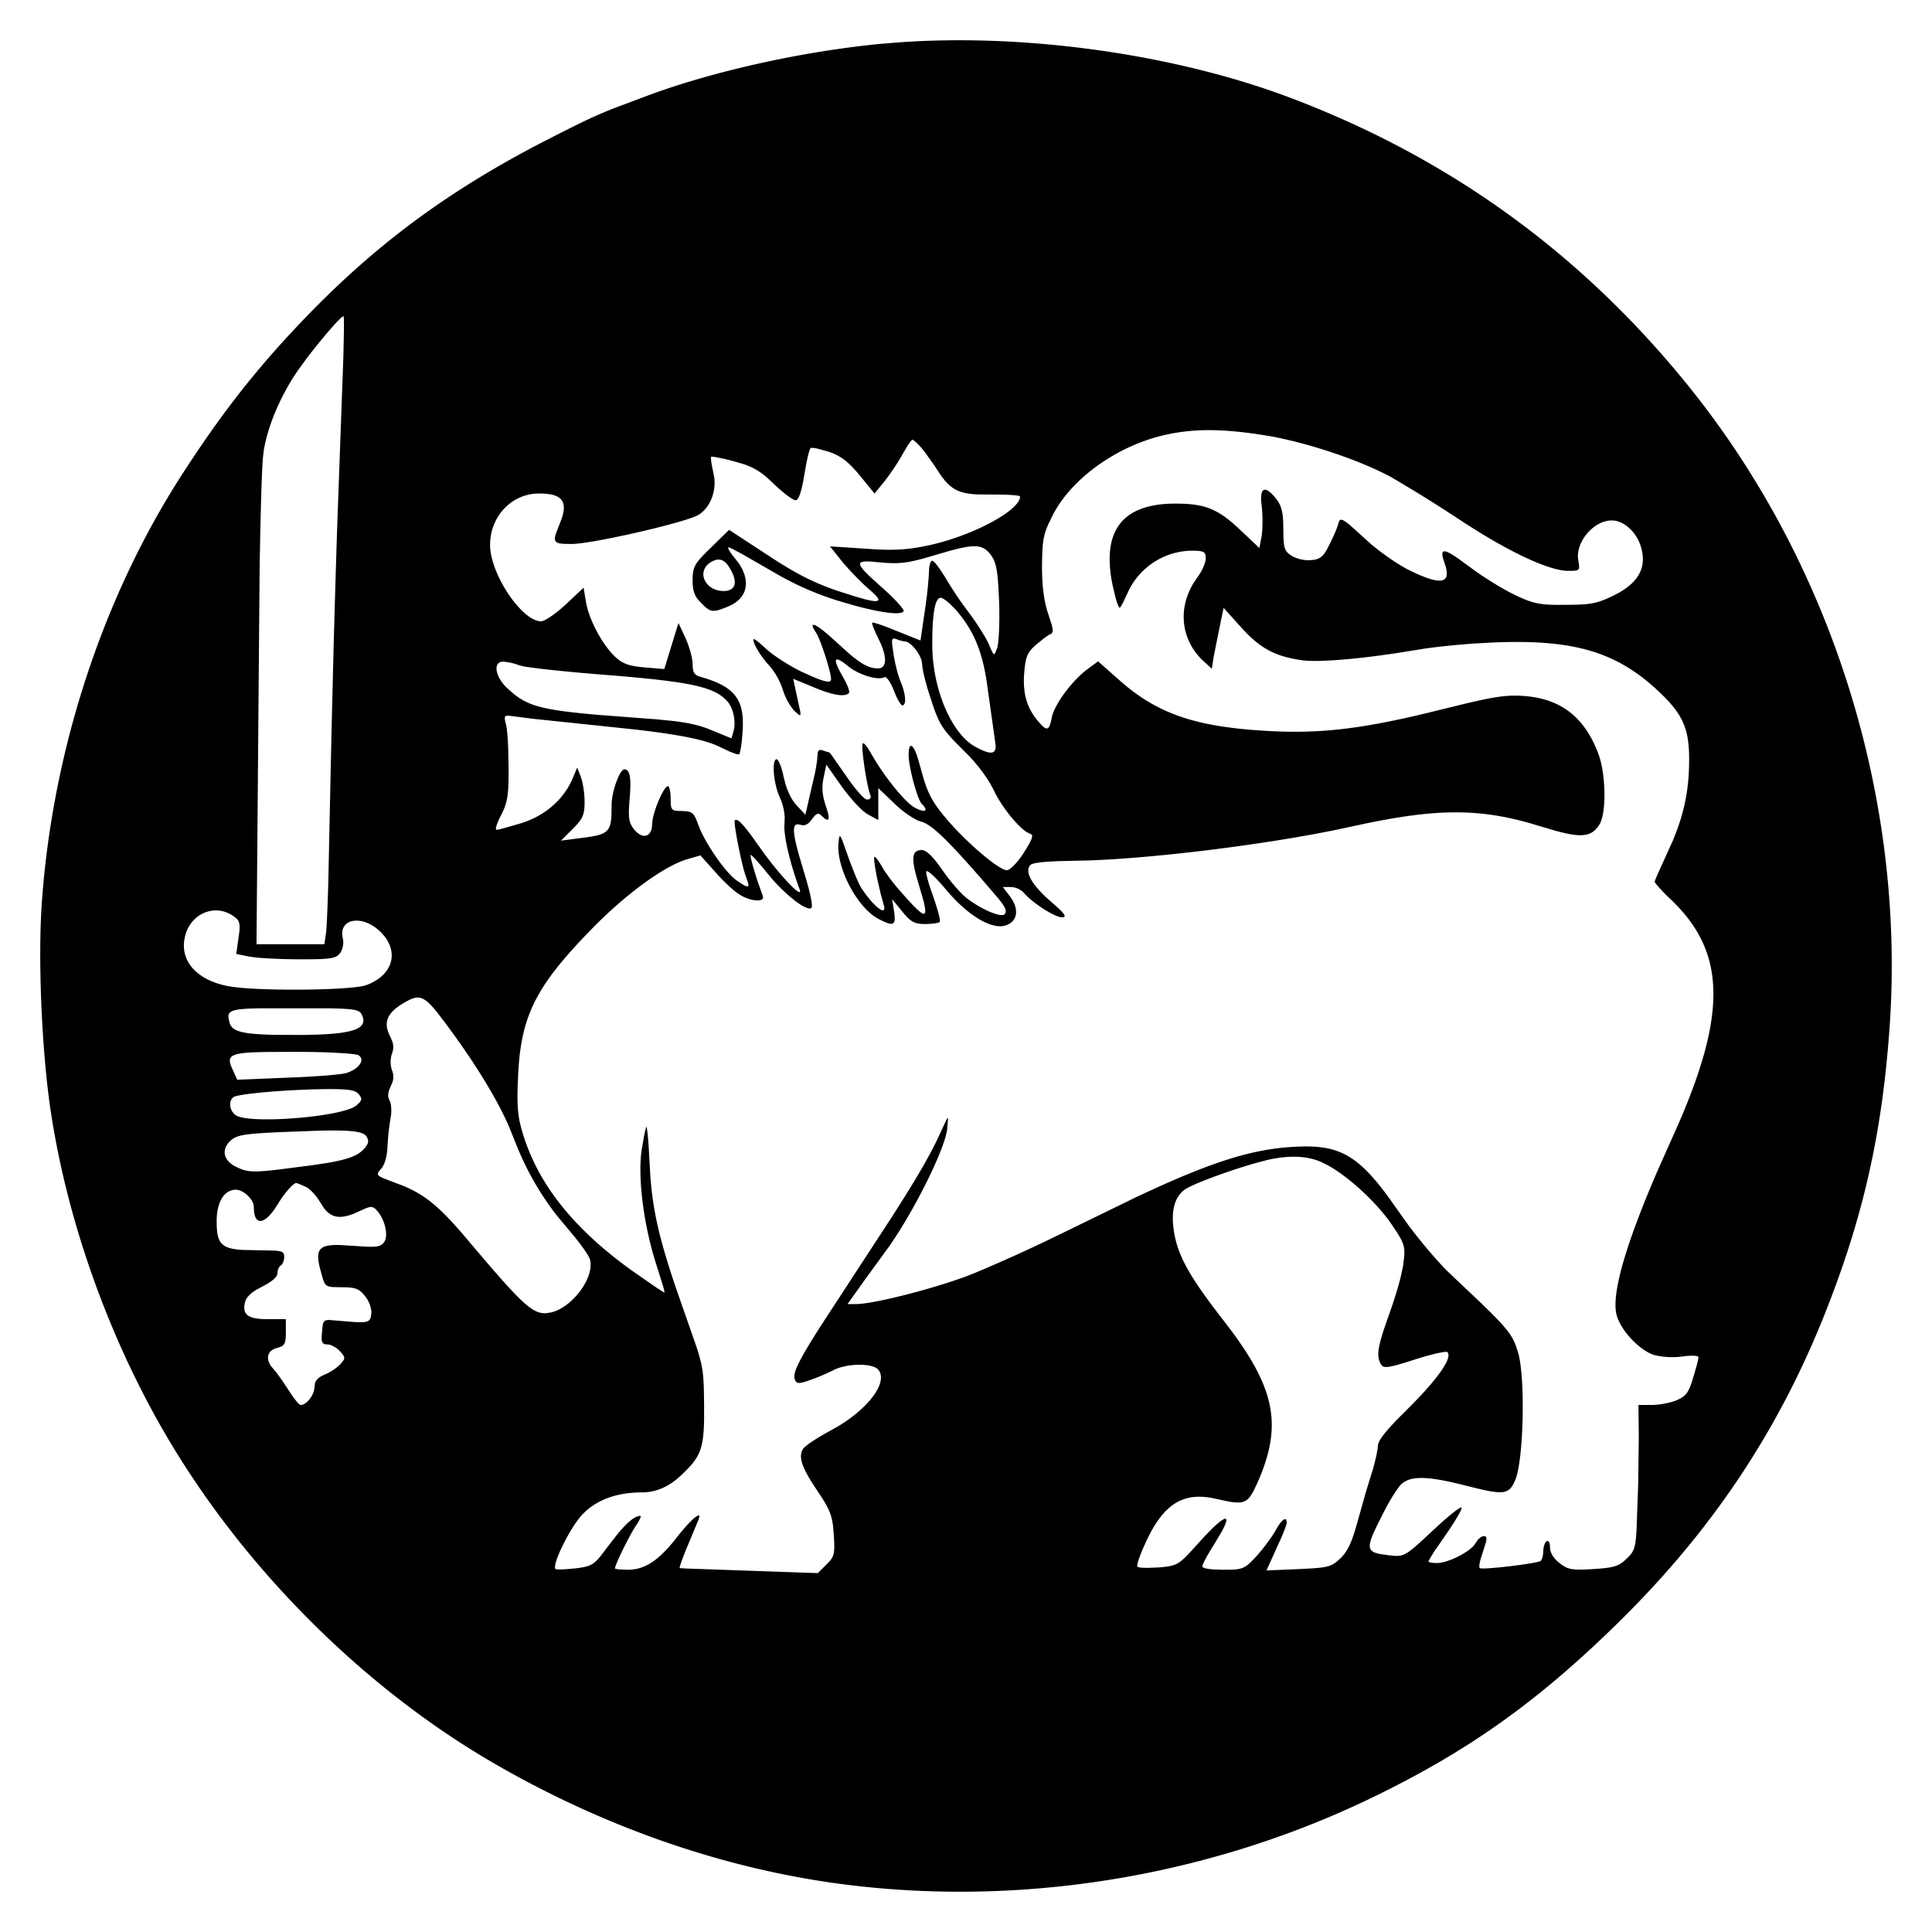 <svg xmlns="http://www.w3.org/2000/svg" width="48" height="48" viewBox="0 0 48 48" fill="currentColor"><path d="M22.327 1.053c3.147-.228 6.837.293 9.676 1.356 4.024 1.51 7.353 3.93 10.036 7.294 3.485 4.374 5.285 10.137 4.913 15.737-.183 2.697-.657 4.803-1.632 7.245-1.175 2.936-2.834 5.4-5.167 7.679-1.993 1.948-3.706 3.158-6.087 4.309-4.164 2.007-8.943 2.75-13.462 2.094-2.85-.418-5.722-1.438-8.377-2.984C8.94 41.867 5.95 38.844 4.033 35.5c-1.374-2.398-2.354-5.177-2.764-7.836-.231-1.492-.334-3.853-.226-5.29.275-3.778 1.524-7.566 3.496-10.61 1.002-1.552 1.907-2.697 3.13-3.956 1.702-1.75 3.428-3.028 5.696-4.218l.462-.237c.73-.369.995-.496 1.504-.693l.774-.29c1.631-.606 3.84-1.092 5.751-1.278zm8.996 9.746c-.99-.15-1.653-.15-2.349 0-1.19.259-2.34 1.07-2.818 1.997l-.108.223c-.135.3-.153.485-.16 1.039 0 .526.05.885.16 1.211l.08.246c.035.134.032.198-.004.226l-.073.038-.09.062-.052.04-.172.14c-.218.193-.26.301-.293.727-.034.51.075.87.385 1.212.185.217.244.184.302-.134.059-.317.512-.927.89-1.203l.26-.192.52.46c.947.843 1.895 1.17 3.706 1.27 1.245.07 2.263-.042 3.913-.438l1.104-.27.366-.08c.434-.088.671-.102.966-.082.939.067 1.534.544 1.87 1.48.176.51.184 1.453.008 1.72-.19.293-.42.336-1.12.14l-.624-.185c-1.27-.356-2.303-.351-4.064.015l-.809.172c-1.834.369-4.437.688-6.076.745l-.639.014c-.494.014-.759.047-.807.103-.131.16.013.44.406.808l.305.272c.174.164.181.215.077.215-.176 0-.738-.36-.948-.61a.46.46 0 0 0-.318-.142h-.202l.185.242c.226.31.184.61-.11.71-.319.109-.855-.186-1.373-.757l-.212-.245c-.21-.239-.379-.386-.393-.335-.006.036.03.196.095.396l.133.385.061.2c.042.151.061.257.046.273-.025.025-.185.05-.36.05-.26 0-.361-.05-.57-.31l-.253-.308.05.309c.051.35-.016.376-.385.184-.52-.268-1.048-1.254-.998-1.872l.012-.114c.014-.103.033-.1.094.058l.178.5.13.332c.057.135.108.246.14.302.283.446.625.731.583.49l-.093-.343-.078-.343c-.062-.299-.098-.556-.069-.556.026 0 .118.125.202.275l.056.091.13.181q.077.102.168.212l.25.285.143.154c.302.313.37.301.263-.119l-.173-.595c-.134-.489-.09-.651.135-.651.11 0 .286.167.512.5l.12.165c.17.222.372.444.492.538.378.284.872.493.94.384.046-.075.036-.138-.172-.395l-.407-.474c-.906-1.036-1.266-1.37-1.518-1.429l-.082-.03a2.4 2.4 0 0 1-.564-.413l-.402-.384v.794l-.244-.134c-.142-.067-.427-.376-.654-.685l-.394-.56-.067.326c-.05.226-.034.435.05.685l.053.17q.075.287-.105.135l-.048-.046c-.072-.071-.12-.063-.195.03l-.096.123q-.088.093-.187.083l-.097-.02c-.155-.02-.15.189.026.808l.163.546.066.239c.067.261.097.452.068.48-.102.102-.634-.306-1.032-.782l-.168-.206-.186-.215c-.069-.074-.115-.116-.123-.108-.02.02.072.357.193.715l.108.304c.06.167-.327.134-.595-.05-.115-.071-.329-.266-.509-.462l-.447-.499-.344.1c-.57.176-1.526.87-2.382 1.755-1.367 1.404-1.736 2.14-1.803 3.618l-.01.24c-.018.524.008.803.11 1.14.37 1.278 1.25 2.397 2.71 3.45l.566.394q.137.091.207.135l.057.031a1.5 1.5 0 0 0-.06-.23l-.166-.53c-.302-.961-.453-2.165-.336-2.833l.055-.312c.024-.118.045-.2.054-.215.011-.01.034.175.055.461l.042.731c.058.863.222 1.588.64 2.82l.501 1.434c.143.432.178.65.19 1.058l.006.407v.36c-.013.754-.113.953-.553 1.37-.31.3-.638.442-.99.442-.629 0-1.124.184-1.468.535-.31.318-.78 1.27-.679 1.37.017.012.12.012.26.003l.235-.02c.34-.045.43-.065.635-.32l.212-.28.202-.257c.25-.301.427-.446.561-.446.034 0-.025.126-.126.268-.159.25-.503.944-.503 1.036 0 .01.052.02.13.026l.189.007c.389 0 .715-.193 1.118-.68l.123-.155c.36-.452.62-.66.512-.401l-.302.725c-.12.3-.175.46-.16.47l.125.009 3.305.116.283-.285c.132-.148.141-.252.112-.676l-.014-.177c-.03-.283-.094-.445-.283-.74l-.212-.322c-.3-.468-.366-.705-.255-.883.042-.076.336-.268.655-.443l.19-.106c.8-.472 1.275-1.12 1.026-1.423-.143-.168-.772-.16-1.107.008a5 5 0 0 1-.587.25l-.109.037c-.19.06-.233.041-.269-.045-.053-.154.036-.383.63-1.317l1.794-2.75.302-.477c.37-.59.61-1.014.804-1.409l.23-.495c.032-.062.044-.071.043-.016l-.02.239c-.06.51-.83 2.047-1.451 2.925l-.607.835-.417.585h.235c.36-.008 1.444-.263 2.35-.562l.31-.106.257-.1a41 41 0 0 0 2.012-.91l1.98-.965c1.857-.878 2.869-1.196 3.893-1.26 1.103-.073 1.585.14 2.386 1.224l.498.701c.337.453.776.968 1.05 1.226l.705.667c.686.656.834.848.941 1.156l.047.15c.177.626.135 2.648-.075 3.15-.137.322-.242.374-.888.224l-.61-.15c-.756-.175-1.115-.164-1.328.026-.072.065-.235.311-.39.599l-.208.41-.097.207c-.16.368-.12.47.167.524l.217.031.147.014c.195.01.298-.04.63-.34l.489-.453c.289-.26.517-.435.537-.408.023.023-.114.263-.31.557l-.302.44a2.6 2.6 0 0 0-.21.34c0 .025.093.042.21.042.257 0 .744-.237.919-.436l.09-.13c.05-.06.113-.102.157-.102.07 0 .082.042.041.187l-.12.378c-.033.12-.044.212-.022.229.05.05 1.392-.11 1.51-.176.033-.025.067-.134.067-.242l.007-.082c.014-.08.045-.15.077-.169.05-.025.084.042.084.159 0 .125.092.276.235.384.2.159.301.184.838.15l.18-.013c.332-.028.458-.073.598-.196l.06-.058c.169-.16.212-.232.239-.72l.04-1.107.015-1.12v-.136l-.008-.727h.327c.185 0 .461-.05.62-.117.21-.09.286-.172.377-.447l.07-.232.06-.211.02-.083.019-.097c0-.041-.185-.05-.411-.016a1.9 1.9 0 0 1-.705-.042c-.385-.134-.855-.652-.93-1.036-.104-.539.256-1.76 1.045-3.578l.496-1.112c1.208-2.772 1.164-4.27-.133-5.538l-.158-.153c-.173-.172-.294-.314-.294-.34l.017-.052.048-.114.383-.845c.282-.67.4-1.257.407-1.93.017-.87-.151-1.229-.814-1.839-1.031-.944-2.088-1.245-4.067-1.161l-.438.024c-.454.032-.938.082-1.26.129l-.742.119-.448.062c-.806.104-1.512.15-1.825.109-.68-.092-1.048-.284-1.527-.81l-.444-.494-.092.443-.151.752-.05.318-.21-.193c-.55-.509-.644-1.29-.239-1.943l.155-.229c.083-.138.143-.29.143-.376 0-.167-.042-.192-.353-.192a1.77 1.77 0 0 0-1.593 1.06l-.106.223c-.043.083-.077.137-.087.137-.017 0-.076-.142-.117-.317l-.055-.233c-.285-1.358.229-2.04 1.556-2.04.738 0 1.056.125 1.627.668l.461.435.059-.31a3.4 3.4 0 0 0 0-.718l-.013-.122c-.027-.371.114-.397.373-.07.118.153.164.3.174.61l.004.3c.007.33.046.4.2.502a.86.86 0 0 0 .486.109c.198-.015.287-.068.402-.277l.11-.22c.063-.13.12-.266.15-.356l.029-.096c.031-.088.088-.081.306.106l.493.445c.31.26.706.53.95.648.797.393 1.057.343.881-.167l-.03-.089c-.083-.27.004-.287.376-.026l.443.324c.326.226.726.465.964.577.408.195.584.242 1.074.243l.39-.003c.458-.009.625-.056.985-.232.604-.3.822-.677.68-1.186-.102-.377-.429-.677-.73-.677-.462 0-.923.56-.83 1.01.041.235.033.243-.252.243-.478 0-1.493-.476-2.684-1.262l-.476-.309a44 44 0 0 0-.711-.443l-.532-.317c-.754-.406-1.986-.826-2.975-1.01zm1.526 18.082c-.36-.167-.805-.184-1.342-.067l-.294.077c-.683.193-1.62.538-1.794.675q-.403.317-.227 1.17c.11.5.366.97 1.027 1.838l.358.467c1.133 1.518 1.272 2.422.662 3.803l-.095.197c-.146.28-.261.33-.645.259l-.292-.063c-.797-.184-1.291.117-1.728 1.053l-.092.205c-.097.23-.152.41-.126.43.023.022.138.03.29.027l.247-.01c.376-.034.462-.051.739-.343l.372-.409.176-.182c.4-.397.501-.363.237.099l-.304.502c-.087.152-.146.274-.146.308 0 .036.107.063.28.076l.24.007.225-.003c.285-.013.356-.071.596-.33.168-.185.378-.469.47-.628.151-.284.285-.384.285-.209 0 .036-.055.191-.14.387l-.363.8.797-.033c.73-.034.813-.05 1.04-.268.164-.156.268-.365.383-.761l.256-.906.173-.562.06-.23a3 3 0 0 0 .054-.275l.005-.057c0-.118.157-.33.53-.71l.25-.25c.712-.71 1.081-1.237.947-1.371-.025-.033-.394.05-.813.184l-.179.057c-.492.154-.599.158-.652.068-.11-.17-.101-.364.07-.886l.208-.596.097-.304a6 6 0 0 0 .166-.657l.028-.227c.026-.293-.023-.391-.317-.823-.361-.528-1.06-1.176-1.582-1.46zm-25.487.51c-.075 0-.302.259-.46.526l-.08.122c-.284.407-.516.397-.516-.055 0-.184-.26-.426-.445-.426-.293 0-.478.31-.478.777 0 .544.093.69.663.72l.753.015c.233.013.261.051.261.15a.33.33 0 0 1-.055.195l-.06.053a.3.3 0 0 0-.052.17c0 .072-.105.175-.283.276l-.233.126q-.25.149-.29.317c-.075.31.076.418.58.418h.435v.334c0 .276-.033.335-.21.376l-.09.033c-.164.082-.19.252-.064.428l.118.141c.047.06.102.137.158.217l.283.425.087.108c.04.043.07.069.087.069.132 0 .297-.198.336-.382l.017-.152c.02-.074.072-.13.16-.181l.074-.037c.135-.05.31-.167.395-.26.134-.15.134-.166-.009-.325-.084-.092-.226-.167-.31-.167-.118 0-.151-.039-.141-.222l.024-.252c.018-.11.056-.137.183-.132l.58.048c.4.026.424-.019.444-.203.017-.117-.05-.309-.15-.434-.133-.168-.22-.215-.47-.224l-.333-.006c-.195-.014-.214-.073-.28-.313l-.036-.131c-.126-.492-.034-.618.512-.6l.625.04c.297.013.38-.014.45-.111.118-.168.018-.577-.184-.794-.1-.109-.15-.109-.41.016l-.16.07c-.36.142-.574.094-.754-.16l-.127-.2c-.098-.14-.224-.271-.318-.311l-.148-.065zm3.816-3.819-.128-.173-.177-.232c-.374-.469-.493-.455-.86-.238-.403.242-.495.485-.32.819l.051.12a.42.42 0 0 1-.008.314.66.66 0 0 0 0 .401.42.42 0 0 1 .009.318l-.079.185q-.046.145.011.25l.03.082a1 1 0 0 1-.005.369 6 6 0 0 0-.075.701l-.011.138c-.023.179-.075.334-.149.414-.11.123-.13.156.092.247l.437.166c.592.24.968.566 1.677 1.417l.384.451c.935 1.093 1.203 1.325 1.51 1.305l.119-.018c.528-.117 1.09-.869.973-1.312-.02-.081-.175-.309-.379-.562l-.454-.545a7.2 7.2 0 0 1-.981-1.705l-.211-.522c-.286-.652-.815-1.52-1.456-2.39m-2.071 2.666c-.082-.126-.357-.166-1.176-.147l-1.013.038-.321.017c-.617.036-.749.078-.887.209-.213.22-.156.468.133.624l.094.044c.215.093.37.107.974.035l.821-.105.355-.053c.582-.096.8-.19.953-.353.097-.104.125-.174.093-.257zm-.193-1.053c-.092-.109-.269-.134-.923-.125l-.22.005c-.89.027-1.836.117-1.96.187-.151.092-.11.367.067.468.402.209 2.625.025 2.969-.25.13-.108.154-.154.1-.239zm-1.627-1.053-.66.004-.293.007c-.607.025-.685.104-.59.35l.15.333 1.57-.065c.549-.027 1.028-.068 1.14-.102.318-.1.478-.335.301-.443-.067-.042-.796-.084-1.618-.084m.884-1.081H6.435l-.255.008c-.447.022-.525.082-.501.241l.023.105c.058.217.299.29 1.164.306l.705.002.361-.01c.944-.038 1.218-.184 1.049-.507-.057-.1-.156-.134-.81-.145m-2.377-2.295c-.478-.326-1.099-.041-1.208.56-.117.602.361 1.086 1.2 1.203.78.109 2.952.084 3.304-.041.68-.243.847-.844.369-1.32-.453-.452-1.065-.343-.94.158a.5.5 0 0 1-.066.36l-.05.053c-.107.093-.292.105-.982.105l-.375-.006-.357-.015a8 8 0 0 1-.296-.021l-.196-.025-.327-.066.075-.541c.022-.211.001-.283-.096-.363zM8.536 7.858c-.035-.036-.563.575-.948 1.088l-.192.265c-.42.61-.747 1.37-.847 2.006l-.019.184c-.03.413-.057 1.352-.08 2.757l-.077 9.3h1.685l.042-.276c.015-.085.037-.585.057-1.279l.078-3.667.051-2.065c.028-1.042.059-2.084.091-3.064l.154-4.249.015-.699-.002-.236zm14.132 3.066c-.017 0-.071.075-.138.181l-.202.344a6 6 0 0 1-.348.503l-.252.31-.369-.452c-.276-.334-.47-.485-.763-.585l-.259-.072c-.1-.024-.174-.034-.194-.02-.024.012-.069.169-.111.386l-.076.434c-.064.328-.124.475-.19.475-.059 0-.252-.14-.457-.327l-.224-.21a1.64 1.64 0 0 0-.679-.38l-.15-.044c-.302-.083-.562-.133-.587-.117-.01.015-.005.082.01.172l.07.36c.037.365-.118.737-.39.906-.277.183-2.65.727-3.153.727l-.184-.003c-.232-.011-.274-.06-.206-.267l.132-.341c.164-.467-.002-.643-.556-.643-.68 0-1.216.568-1.216 1.279 0 .718.789 1.896 1.267 1.896.092 0 .369-.192.612-.417l.444-.418.059.35c.067.427.402 1.062.721 1.363.185.175.344.234.73.267l.495.042.352-1.145.176.376c.092.21.176.493.176.644 0 .2.042.275.193.317.855.243 1.107.56 1.048 1.362l-.016.204c-.02.192-.049.337-.068.356-.016.017-.111-.011-.24-.066l-.298-.141c-.359-.158-.93-.275-2.059-.407l-2.556-.268-.515-.067c-.184-.024-.177.006-.118.247.019.09.035.288.046.521l.012.557-.003.317c-.012.37-.05.547-.149.75l-.086.174c-.07.153-.098.263-.063.263l.063-.01.2-.053.357-.104c.587-.184 1.057-.593 1.275-1.12l.109-.259.092.234c.05.134.092.41.092.619 0 .317-.042.417-.293.668l-.294.293.6-.078c.526-.07.633-.138.654-.544l.004-.256c0-.342.202-.894.319-.894.143 0 .176.234.126.769l-.011.17c-.016.307.013.414.128.557.192.237.406.194.44-.06l.015-.174c.05-.303.287-.844.384-.844.028 0 .056.099.064.228l.004.178c.007.2.05.212.284.212l.096.006c.169.017.212.077.298.32l.063.156c.2.44.64 1.061.893 1.24l.134.09c.149.093.188.084.15-.041l-.073-.209c-.114-.368-.29-1.29-.253-1.328.055-.054.166.042.444.422l.307.43.162.21c.403.51.78.878.698.651-.237-.646-.376-1.243-.38-1.547l.009-.234a1.4 1.4 0 0 0-.116-.492c-.168-.35-.21-.96-.084-.96.042 0 .126.2.176.45l.042.164c.065.215.163.41.277.53l.218.234.239-1.036c.022-.108.04-.217.051-.302l.016-.197c.012-.072.05-.088.13-.06l.16.05q.006 0 .042.045l.377.54c.218.317.444.584.52.584.06 0 .094-.032.088-.083l-.013-.042c-.092-.243-.234-1.22-.184-1.27.02-.021.083.045.151.155l.153.26c.318.517.78 1.078 1.004 1.189.243.125.336.075.16-.1-.11-.109-.328-.911-.328-1.22 0-.332.115-.28.225.073l.15.53c.135.433.264.634.59 1.018.495.576 1.283 1.245 1.476 1.245.075 0 .268-.192.42-.435.193-.304.241-.417.185-.456l-.11-.054c-.244-.156-.637-.645-.83-1.06l-.081-.15a4 4 0 0 0-.527-.686l-.315-.317c-.323-.33-.427-.495-.566-.899l-.1-.302c-.104-.324-.181-.645-.181-.755l-.012-.084c-.055-.21-.284-.484-.416-.484a.8.8 0 0 1-.21-.059c-.094-.031-.122-.02-.106.143l.031.217c.027.18.08.414.135.582l.041.111c.134.318.151.593.042.593-.033 0-.134-.167-.21-.376l-.043-.098c-.073-.153-.15-.248-.191-.227-.151.091-.646-.059-.906-.276-.321-.265-.386-.21-.182.165l.103.184c.084.161.132.298.104.32q-.137.145-.755-.093l-.629-.259.176.818c.013.09 0 .1-.043.07l-.108-.094a1.5 1.5 0 0 1-.276-.501 1.8 1.8 0 0 0-.319-.593c-.235-.251-.42-.56-.42-.677 0-.028.064.01.158.09l.161.144c.168.158.562.41.864.56l.248.112c.365.159.499.177.499.08 0-.184-.26-.978-.37-1.153-.198-.29-.049-.251.307.056l.525.473c.32.27.501.356.703.356.215 0 .233-.26.054-.65l-.106-.221-.063-.15c-.024-.064-.035-.107-.027-.115.012-.012.156.031.357.106l.842.337.128-.87.035-.274a10 10 0 0 0 .047-.527l.003-.097c.01-.122.04-.213.08-.213.028 0 .097.078.18.195l.13.198a9 9 0 0 0 .483.738l.207.28c.17.241.338.514.401.653l.063.146c.051.114.072.134.1.079l.047-.116c.042-.117.067-.635.05-1.153l-.016-.323c-.03-.522-.073-.684-.194-.847-.184-.24-.357-.277-1.005-.1l-.624.181c-.472.133-.68.148-1.105.111l-.192-.018c-.425-.033-.428.043.011.447l.248.223c.302.267.529.526.504.56-.063.104-.551.04-1.227-.143l-.426-.125a7.5 7.5 0 0 1-1.423-.614l-.816-.47c-.252-.142-.432-.236-.453-.236-.036 0 .009.086.096.2l.144.184c.318.457.228.888-.256 1.087-.348.143-.423.15-.606-.026l-.065-.066c-.16-.15-.21-.293-.21-.56 0-.304.035-.394.35-.709l.556-.544 1.14.746c.601.385 1.025.592 1.598.784l.411.13.21.06c.402.104.445.048.193-.178l-.186-.166a8 8 0 0 1-.54-.566l-.319-.4 1.142.075c.508.026.835 0 1.274-.093 1.09-.225 2.306-.869 2.306-1.22 0-.025-.175-.04-.425-.047l-.631-.005c-.48-.022-.684-.141-.938-.513l-.158-.24-.204-.284a3 3 0 0 0-.11-.139L22.771 11c-.049-.046-.088-.076-.103-.076m.704 3.928c-.142 0-.21.384-.21 1.161 0 1.111.487 2.248 1.1 2.557.36.191.496.172.471-.077l-.221-1.575c-.126-.8-.346-1.284-.77-1.774l-.126-.127c-.104-.097-.202-.165-.244-.165m-10.869 1.587c-.268 0-.201.385.11.669l.136.119c.38.313.753.418 2.14.536l1.444.11.378.038c.395.047.64.104.875.193l.587.24.05-.175c.067-.234 0-.568-.151-.744l-.086-.085c-.324-.282-.924-.402-2.61-.546l-.498-.04c-.825-.067-1.564-.145-1.855-.196l-.117-.027a1.4 1.4 0 0 0-.403-.092m5.67-2.248c-.151-.3-.31-.359-.537-.208-.336.234-.11.701.344.701.276 0 .352-.192.193-.493"/></svg>
